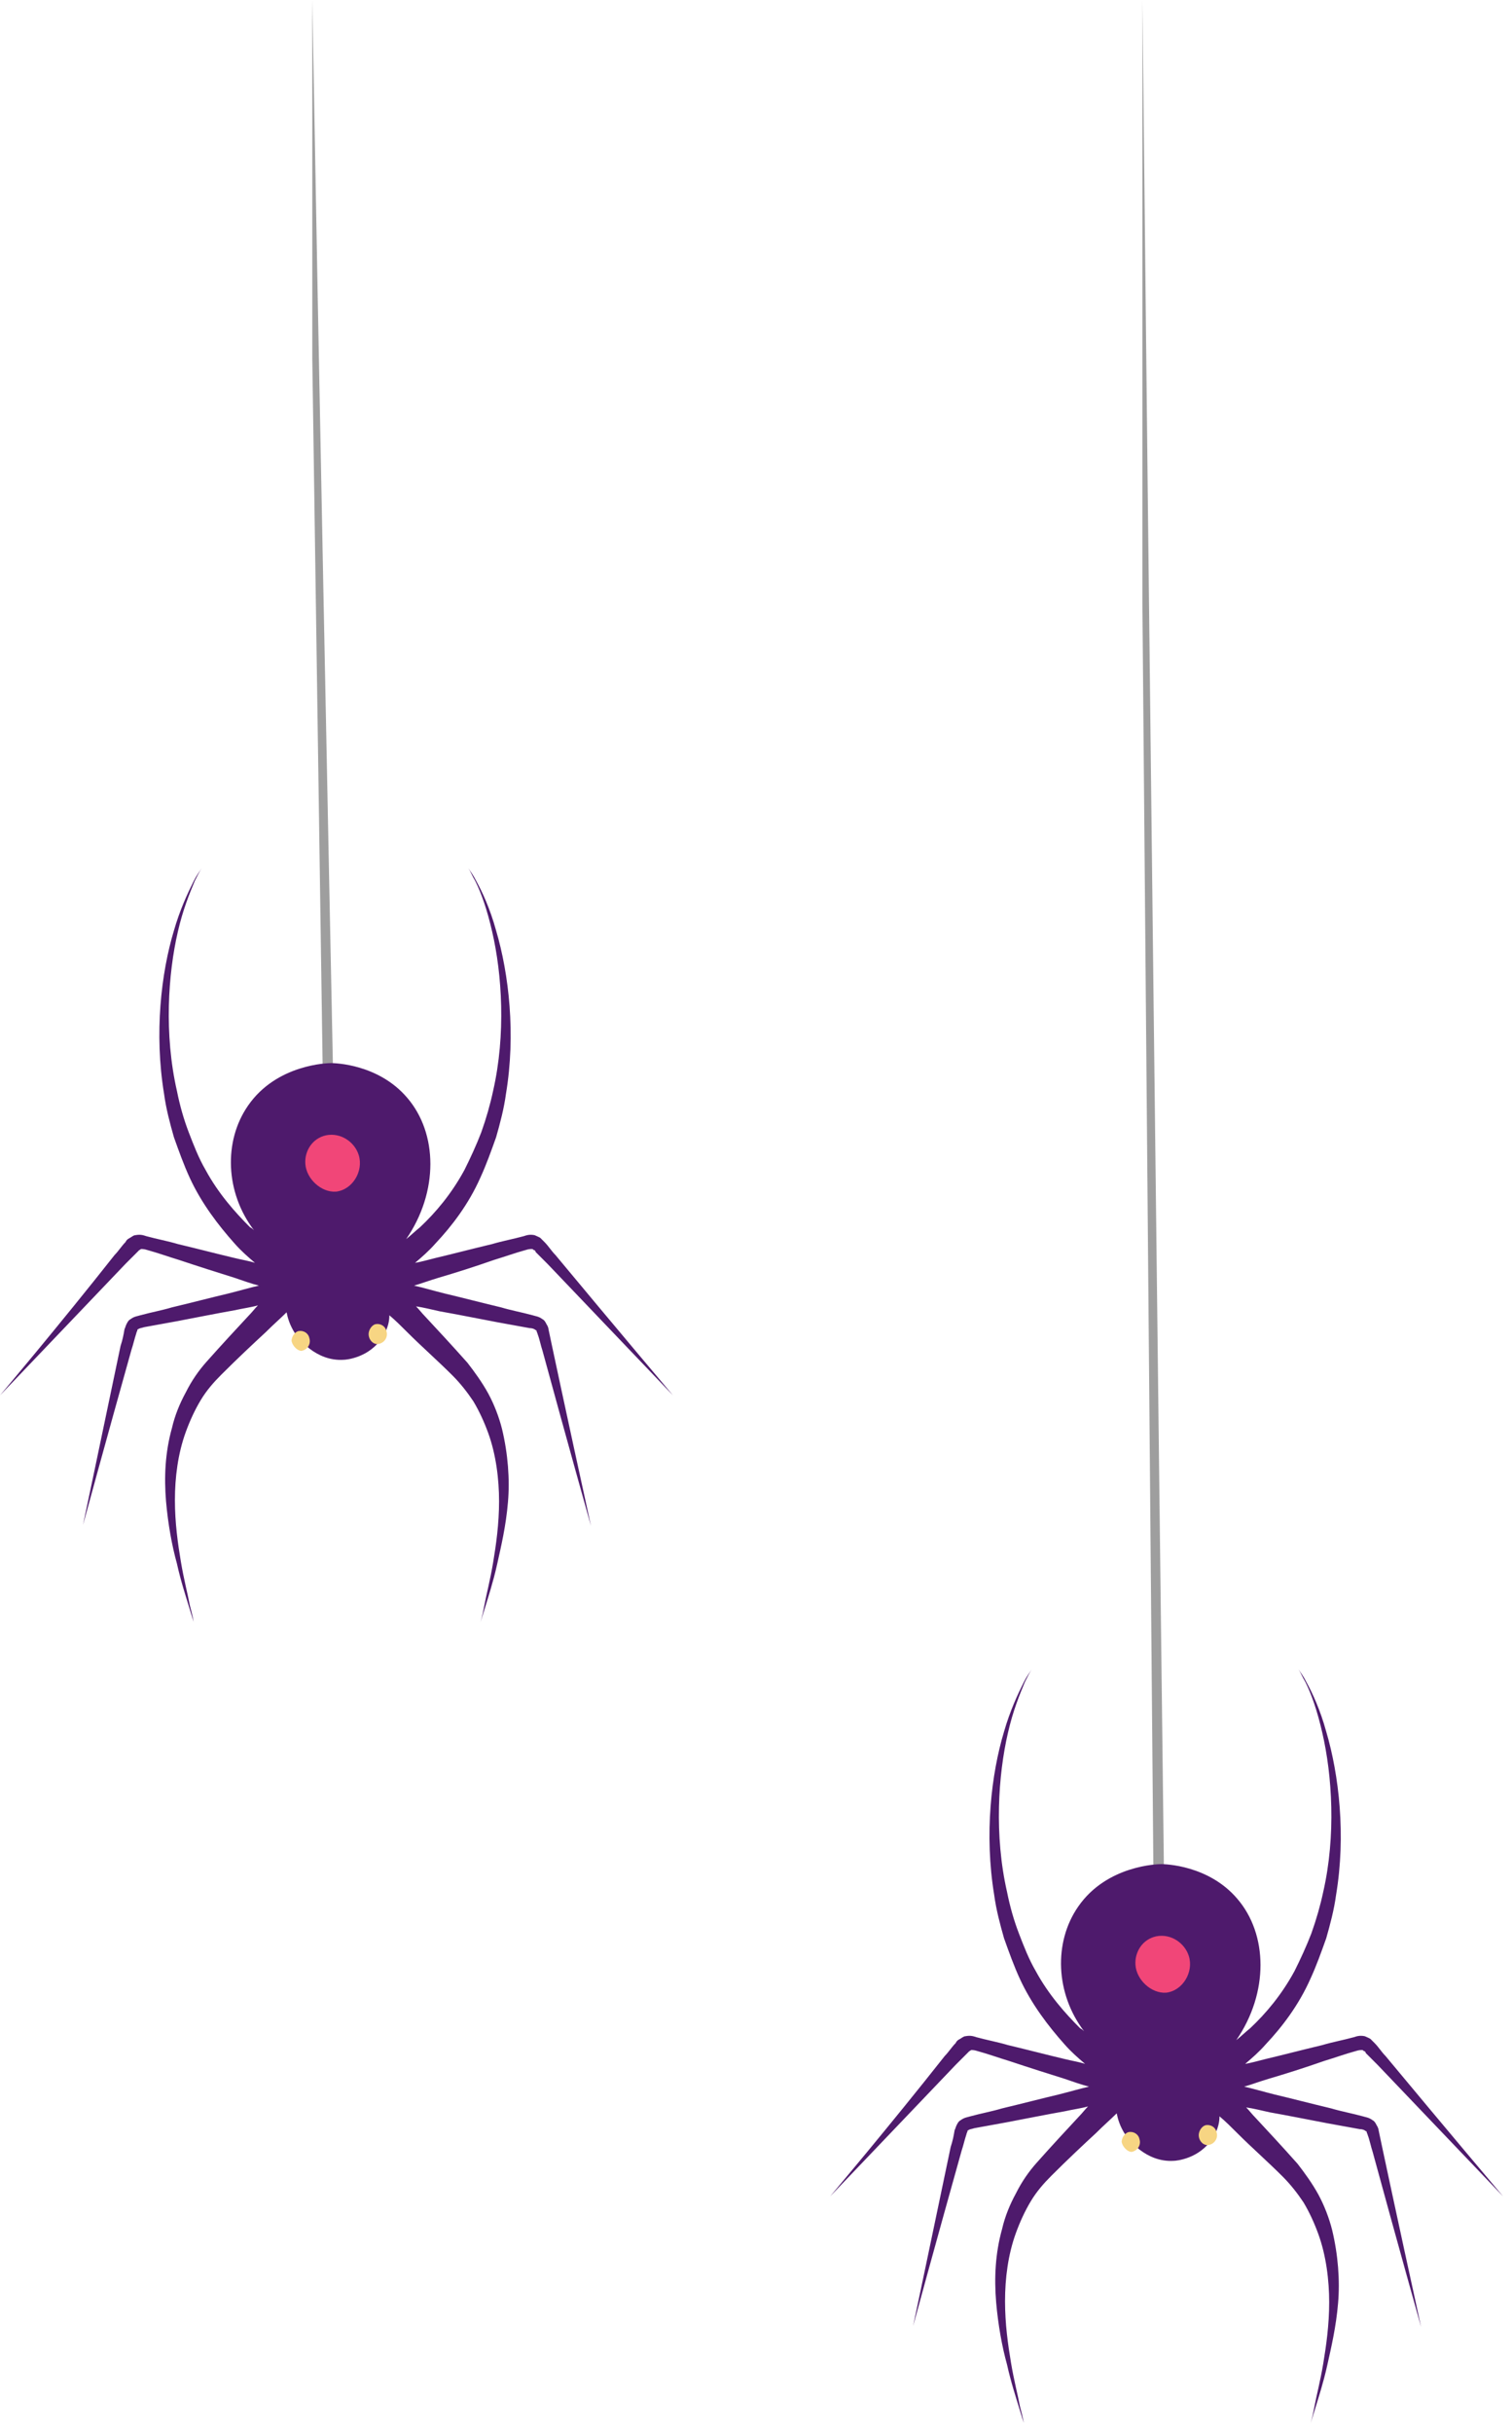 <svg width="153" height="246" viewBox="0 0 153 246" fill="none" xmlns="http://www.w3.org/2000/svg">
<path opacity="0.77" d="M33.9 118.2H32.8C32.4 90.9 32 63.6 31.6 36.2C31.6 24.1 31.6 12.1 31.6 0C32.3 39.5 33.1 78.8 33.9 118.2Z" fill="#828282"/>
<path fill-rule="evenodd" clip-rule="evenodd" d="M55.5 134.4C55.5 134.4 55.5 134.2 55.3 133.9C55.2 133.7 55.1 133.5 54.9 133.4C54.5 133.1 54.2 133.1 53.9 133C52.8 132.7 51.7 132.5 50.7 132.2C48.6 131.7 46.7 131.2 45 130.8C43.8 130.5 42.8 130.2 41.9 130C42.6 129.8 43.4 129.5 44.4 129.2C46.1 128.7 48 128.1 50 127.4C51 127.1 52.1 126.7 53.2 126.4C53.5 126.3 53.7 126.3 53.8 126.3C53.9 126.3 53.9 126.3 54 126.4C54.1 126.4 54.2 126.5 54.2 126.6C54.6 127 55 127.4 55.4 127.8C61.7 134.4 68.1 141.1 68.1 141.1C68.1 141.1 62.1 134 56.2 126.9C55.8 126.5 55.5 126 55.1 125.6C55 125.5 54.9 125.4 54.7 125.2C54.6 125.1 54.3 125 54.1 124.9C53.6 124.8 53.3 124.9 53 125C51.9 125.3 50.8 125.5 49.8 125.8C47.7 126.3 45.8 126.8 44.1 127.2C43.3 127.4 42.6 127.6 42 127.7C42.7 127.1 43.4 126.5 44.1 125.7C45.7 124 47.4 121.8 48.6 119.1C49.2 117.8 49.7 116.4 50.2 115C50.6 113.6 51 112.1 51.2 110.6C52.2 104.6 51.5 98.5 50.2 94.1C49.6 91.9 48.8 90.2 48.2 89.1C47.9 88.5 47.6 88.1 47.4 87.8C47.2 87.5 47.1 87.3 47.1 87.3C47.1 87.3 47.2 87.5 47.4 87.8C47.6 88.1 47.8 88.6 48.1 89.1C48.7 90.3 49.3 92 49.8 94.2C50.8 98.5 51.2 104.6 49.9 110.3C49.6 111.7 49.2 113.1 48.7 114.5C48.2 115.8 47.6 117.1 47 118.3C45.7 120.7 44.1 122.6 42.5 124.1C42 124.5 41.6 124.9 41.1 125.3C44.4 120.5 44.3 114.6 41.2 111C38.3 107.6 33.9 107.5 33.5 107.5C33.2 107.5 28 107.6 25.1 111.8C22.6 115.4 22.8 120.6 25.7 124.4C25.6 124.3 25.5 124.2 25.3 124.1C23.8 122.6 22.1 120.7 20.8 118.3C20.1 117.1 19.6 115.8 19.1 114.5C18.6 113.2 18.2 111.8 17.9 110.3C16.6 104.6 17 98.5 18 94.2C18.5 92 19.2 90.3 19.7 89.1C20 88.5 20.2 88.1 20.4 87.8C20.6 87.5 20.7 87.3 20.7 87.3C20.7 87.3 20.6 87.5 20.4 87.8C20.2 88.1 19.9 88.5 19.6 89.1C19 90.3 18.2 92 17.6 94.1C16.3 98.4 15.6 104.5 16.6 110.6C16.8 112.1 17.2 113.6 17.6 115C18.1 116.4 18.6 117.8 19.2 119.1C20.4 121.7 22.1 123.9 23.7 125.7C24.4 126.5 25.1 127.1 25.8 127.7C25.2 127.5 24.5 127.4 23.7 127.2C22 126.8 20.1 126.3 18 125.8C17 125.5 15.9 125.3 14.8 125C14.5 124.9 14.2 124.8 13.7 124.9C13.5 124.9 13.3 125.1 13.1 125.2C12.9 125.3 12.8 125.4 12.7 125.6C12.3 126 12 126.5 11.6 126.9C6 134 0 141.1 0 141.1C0 141.1 6.3 134.5 12.7 127.8C13.1 127.4 13.5 127 13.9 126.6C14 126.5 14.1 126.4 14.1 126.4C14.2 126.4 14.2 126.3 14.3 126.3C14.4 126.3 14.6 126.3 14.9 126.4C16 126.7 17.1 127.1 18.1 127.4C20.2 128.1 22.1 128.7 23.7 129.2C24.6 129.5 25.4 129.8 26.2 130C25.3 130.2 24.3 130.5 23.1 130.8C21.4 131.2 19.5 131.7 17.4 132.2C16.4 132.5 15.3 132.7 14.2 133C13.9 133.1 13.6 133.1 13.2 133.4C13 133.5 12.9 133.7 12.8 133.9C12.7 134.1 12.7 134.2 12.6 134.4C12.5 135 12.4 135.5 12.2 136.1C10.3 145.2 8.4 154.2 8.4 154.2C8.4 154.2 10.8 145.4 13.3 136.5C13.5 135.9 13.6 135.4 13.8 134.8C13.8 134.7 13.9 134.6 13.9 134.5C13.9 134.4 14 134.4 14 134.4C14.1 134.3 14.3 134.3 14.6 134.2C15.7 134 16.8 133.8 17.9 133.6C20 133.2 22 132.8 23.7 132.5C24.6 132.3 25.4 132.2 26.1 132C25.8 132.3 25.5 132.7 25.2 133C23.9 134.4 22.5 135.9 20.9 137.7C20.1 138.6 19.4 139.6 18.8 140.8C18.2 141.9 17.7 143.1 17.4 144.4C16.7 146.9 16.6 149.4 16.8 151.8C17 154.1 17.4 156.3 17.9 158.1C18.3 159.9 18.8 161.4 19.1 162.4C19.4 163.4 19.6 164 19.6 164C19.6 164 19.5 163.4 19.2 162.3C19 161.2 18.6 159.7 18.3 157.9C18 156.1 17.7 154 17.7 151.7C17.7 149.4 18 147 18.8 144.8C19.2 143.7 19.7 142.6 20.3 141.6C20.9 140.6 21.6 139.8 22.4 139C24 137.4 25.6 135.9 26.9 134.7C27.7 133.9 28.4 133.3 29 132.7C29.1 133.2 29.3 134 29.9 134.9C30.1 135.2 31.9 137.7 34.8 137.5C35 137.5 37.4 137.3 38.7 135.2C39.3 134.3 39.4 133.5 39.4 133C40 133.5 40.6 134.1 41.3 134.8C42.6 136.1 44.3 137.6 45.8 139.1C46.6 139.9 47.3 140.8 47.9 141.7C48.5 142.7 49 143.8 49.4 144.9C50.2 147.1 50.5 149.6 50.5 151.8C50.5 154.1 50.2 156.2 49.9 158C49.6 159.8 49.2 161.3 49 162.4C48.8 163.5 48.6 164.1 48.6 164.1C48.6 164.1 48.8 163.5 49.1 162.5C49.4 161.5 49.9 160 50.3 158.2C50.7 156.4 51.2 154.3 51.4 151.9C51.6 149.6 51.4 147 50.8 144.5C50.5 143.3 50 142 49.4 140.9C48.8 139.8 48 138.7 47.3 137.8C45.7 136 44.3 134.5 43 133.1C42.7 132.8 42.4 132.4 42.1 132.1C42.8 132.2 43.6 132.4 44.5 132.6C46.2 132.9 48.2 133.3 50.3 133.7C51.4 133.9 52.5 134.1 53.6 134.3C53.9 134.3 54.1 134.4 54.2 134.5C54.3 134.5 54.3 134.6 54.3 134.6C54.3 134.7 54.4 134.8 54.4 134.9C54.6 135.4 54.7 136 54.9 136.6C57.3 145.4 59.8 154.3 59.8 154.3C57.3 142.9 55.6 134.9 55.5 134.4Z" fill="#4E1A6C"/>
<path d="M30.9 117.7C30.8 116.4 31.6 115.1 33 114.8C34.5 114.5 35.9 115.5 36.3 116.8C36.8 118.4 35.7 120.3 34 120.5C32.5 120.6 31 119.2 30.9 117.7Z" fill="#F14678"/>
<path d="M29.5 135.6C29.5 135.2 29.8 134.7 30.2 134.6C30.7 134.5 31.2 134.8 31.3 135.3C31.5 135.9 31.1 136.5 30.5 136.6C30.1 136.6 29.6 136.1 29.5 135.6Z" fill="#F7D583"/>
<path d="M37.3 134.9C37.3 134.5 37.6 134 38 133.9C38.5 133.8 39 134.1 39.1 134.6C39.3 135.2 38.9 135.8 38.3 135.9C37.8 136 37.3 135.5 37.3 134.9Z" fill="#F7D583"/>
<path opacity="0.77" d="M117.9 199.2H116.8C116.4 153.192 116 107.184 115.6 61.007C115.6 40.615 115.6 20.392 115.6 0C116.3 66.569 117.1 132.8 117.9 199.2Z" fill="#828282"/>
<path fill-rule="evenodd" clip-rule="evenodd" d="M139.5 215.4C139.5 215.4 139.5 215.2 139.3 214.9C139.2 214.7 139.1 214.5 138.9 214.4C138.5 214.1 138.2 214.1 137.9 214C136.8 213.7 135.7 213.5 134.7 213.2C132.6 212.7 130.7 212.2 129 211.8C127.8 211.5 126.8 211.2 125.9 211C126.6 210.8 127.4 210.5 128.4 210.2C130.1 209.7 132 209.1 134 208.4C135 208.1 136.1 207.7 137.2 207.4C137.5 207.3 137.7 207.3 137.8 207.3C137.9 207.3 137.9 207.3 138 207.4C138.1 207.4 138.2 207.5 138.2 207.6C138.6 208 139 208.4 139.4 208.8C145.7 215.4 152.1 222.1 152.1 222.1C152.1 222.1 146.1 215 140.2 207.9C139.8 207.5 139.5 207 139.1 206.6C139 206.5 138.9 206.4 138.7 206.2C138.6 206.1 138.3 206 138.1 205.9C137.6 205.8 137.3 205.9 137 206C135.9 206.3 134.8 206.5 133.8 206.8C131.7 207.3 129.8 207.8 128.1 208.2C127.3 208.4 126.6 208.6 126 208.7C126.7 208.1 127.4 207.5 128.1 206.7C129.7 205 131.4 202.8 132.6 200.1C133.2 198.8 133.7 197.4 134.2 196C134.6 194.6 135 193.1 135.2 191.6C136.2 185.6 135.5 179.5 134.2 175.1C133.6 172.9 132.8 171.2 132.2 170.1C131.9 169.5 131.6 169.1 131.4 168.8C131.2 168.5 131.1 168.3 131.1 168.3C131.1 168.3 131.2 168.5 131.4 168.8C131.6 169.1 131.8 169.6 132.1 170.1C132.7 171.3 133.3 173 133.8 175.2C134.8 179.5 135.2 185.6 133.9 191.3C133.6 192.7 133.2 194.1 132.7 195.5C132.2 196.8 131.6 198.1 131 199.3C129.7 201.7 128.1 203.6 126.5 205.1C126 205.5 125.6 205.9 125.1 206.3C128.4 201.5 128.3 195.6 125.2 192C122.3 188.6 117.9 188.5 117.5 188.5C117.2 188.5 112 188.6 109.1 192.8C106.6 196.4 106.8 201.6 109.7 205.4C109.6 205.3 109.5 205.2 109.3 205.1C107.8 203.6 106.1 201.7 104.8 199.3C104.1 198.1 103.6 196.8 103.1 195.5C102.6 194.2 102.2 192.8 101.9 191.3C100.6 185.6 101 179.5 102 175.2C102.5 173 103.2 171.3 103.7 170.1C104 169.5 104.2 169.1 104.4 168.8C104.6 168.5 104.7 168.3 104.7 168.3C104.7 168.3 104.6 168.5 104.4 168.8C104.2 169.1 103.9 169.5 103.6 170.1C103 171.3 102.2 173 101.6 175.1C100.3 179.4 99.6 185.5 100.6 191.6C100.8 193.1 101.2 194.6 101.6 196C102.1 197.4 102.6 198.8 103.2 200.1C104.4 202.7 106.1 204.9 107.7 206.7C108.4 207.5 109.1 208.1 109.8 208.7C109.2 208.5 108.5 208.4 107.7 208.2C106 207.8 104.1 207.3 102 206.8C101 206.5 99.9 206.3 98.8 206C98.5 205.9 98.2 205.8 97.7 205.9C97.5 205.9 97.3 206.1 97.1 206.2C96.9 206.3 96.8 206.4 96.7 206.6C96.3 207 96 207.5 95.6 207.9C90 215 84 222.1 84 222.1C84 222.1 90.3 215.5 96.7 208.8C97.1 208.4 97.5 208 97.9 207.6C98 207.5 98.1 207.4 98.1 207.4C98.2 207.4 98.2 207.3 98.3 207.3C98.4 207.3 98.6 207.3 98.9 207.4C100 207.7 101.1 208.1 102.1 208.4C104.2 209.1 106.1 209.7 107.7 210.2C108.6 210.5 109.4 210.8 110.2 211C109.3 211.2 108.3 211.5 107.1 211.8C105.4 212.2 103.5 212.7 101.4 213.2C100.4 213.5 99.3 213.7 98.2 214C97.9 214.1 97.6 214.1 97.2 214.4C97 214.5 96.9 214.7 96.8 214.9C96.7 215.1 96.7 215.2 96.6 215.4C96.5 216 96.4 216.5 96.2 217.1C94.3 226.2 92.4 235.2 92.4 235.2C92.4 235.2 94.8 226.4 97.3 217.5C97.5 216.9 97.6 216.4 97.8 215.8C97.8 215.7 97.9 215.6 97.9 215.5C97.9 215.4 98 215.4 98 215.4C98.1 215.3 98.3 215.3 98.6 215.2C99.7 215 100.8 214.8 101.9 214.6C104 214.2 106 213.8 107.7 213.5C108.6 213.3 109.4 213.2 110.1 213C109.8 213.3 109.5 213.7 109.2 214C107.9 215.4 106.5 216.9 104.9 218.7C104.1 219.6 103.4 220.6 102.8 221.8C102.2 222.9 101.7 224.1 101.4 225.4C100.7 227.9 100.6 230.4 100.8 232.8C101 235.1 101.4 237.3 101.9 239.1C102.3 240.9 102.8 242.4 103.1 243.4C103.4 244.4 103.6 245 103.6 245C103.6 245 103.5 244.4 103.2 243.3C103 242.2 102.6 240.7 102.3 238.9C102 237.1 101.7 235 101.7 232.7C101.7 230.4 102 228 102.8 225.8C103.2 224.7 103.7 223.6 104.3 222.6C104.9 221.6 105.6 220.8 106.4 220C108 218.4 109.6 216.9 110.9 215.7C111.7 214.9 112.4 214.3 113 213.7C113.1 214.2 113.3 215 113.9 215.9C114.1 216.2 115.9 218.7 118.8 218.5C119 218.5 121.4 218.3 122.7 216.2C123.3 215.3 123.4 214.5 123.4 214C124 214.5 124.6 215.1 125.3 215.8C126.6 217.1 128.3 218.6 129.8 220.1C130.6 220.9 131.3 221.8 131.9 222.7C132.5 223.7 133 224.8 133.4 225.9C134.2 228.1 134.5 230.6 134.5 232.8C134.5 235.1 134.2 237.2 133.9 239C133.6 240.8 133.2 242.3 133 243.4C132.8 244.5 132.6 245.1 132.6 245.1C132.6 245.1 132.8 244.5 133.1 243.5C133.4 242.5 133.9 241 134.3 239.2C134.7 237.4 135.2 235.3 135.4 232.9C135.6 230.6 135.4 228 134.8 225.5C134.5 224.3 134 223 133.4 221.9C132.8 220.8 132 219.7 131.3 218.8C129.7 217 128.3 215.5 127 214.1C126.7 213.8 126.4 213.4 126.1 213.1C126.8 213.2 127.6 213.4 128.5 213.6C130.2 213.9 132.2 214.3 134.3 214.7C135.4 214.9 136.5 215.1 137.6 215.3C137.9 215.3 138.1 215.4 138.2 215.5C138.3 215.5 138.3 215.6 138.3 215.6C138.3 215.7 138.4 215.8 138.4 215.9C138.6 216.4 138.7 217 138.9 217.6C141.3 226.4 143.8 235.3 143.8 235.3C141.3 223.9 139.6 215.9 139.5 215.4Z" fill="#4E1A6C"/>
<path d="M114.9 198.7C114.8 197.4 115.6 196.1 117 195.8C118.5 195.5 119.9 196.5 120.3 197.8C120.8 199.4 119.7 201.3 118 201.5C116.5 201.6 115 200.2 114.9 198.7Z" fill="#F14678"/>
<path d="M113.5 216.6C113.5 216.2 113.8 215.7 114.2 215.6C114.7 215.5 115.2 215.8 115.3 216.3C115.5 216.9 115.1 217.5 114.5 217.6C114.1 217.6 113.6 217.1 113.5 216.6Z" fill="#F7D583"/>
<path d="M121.3 215.9C121.3 215.5 121.6 215 122 214.9C122.5 214.8 123 215.1 123.1 215.6C123.3 216.2 122.9 216.8 122.3 216.9C121.8 217 121.3 216.5 121.3 215.9Z" fill="#F7D583"/>
</svg>
